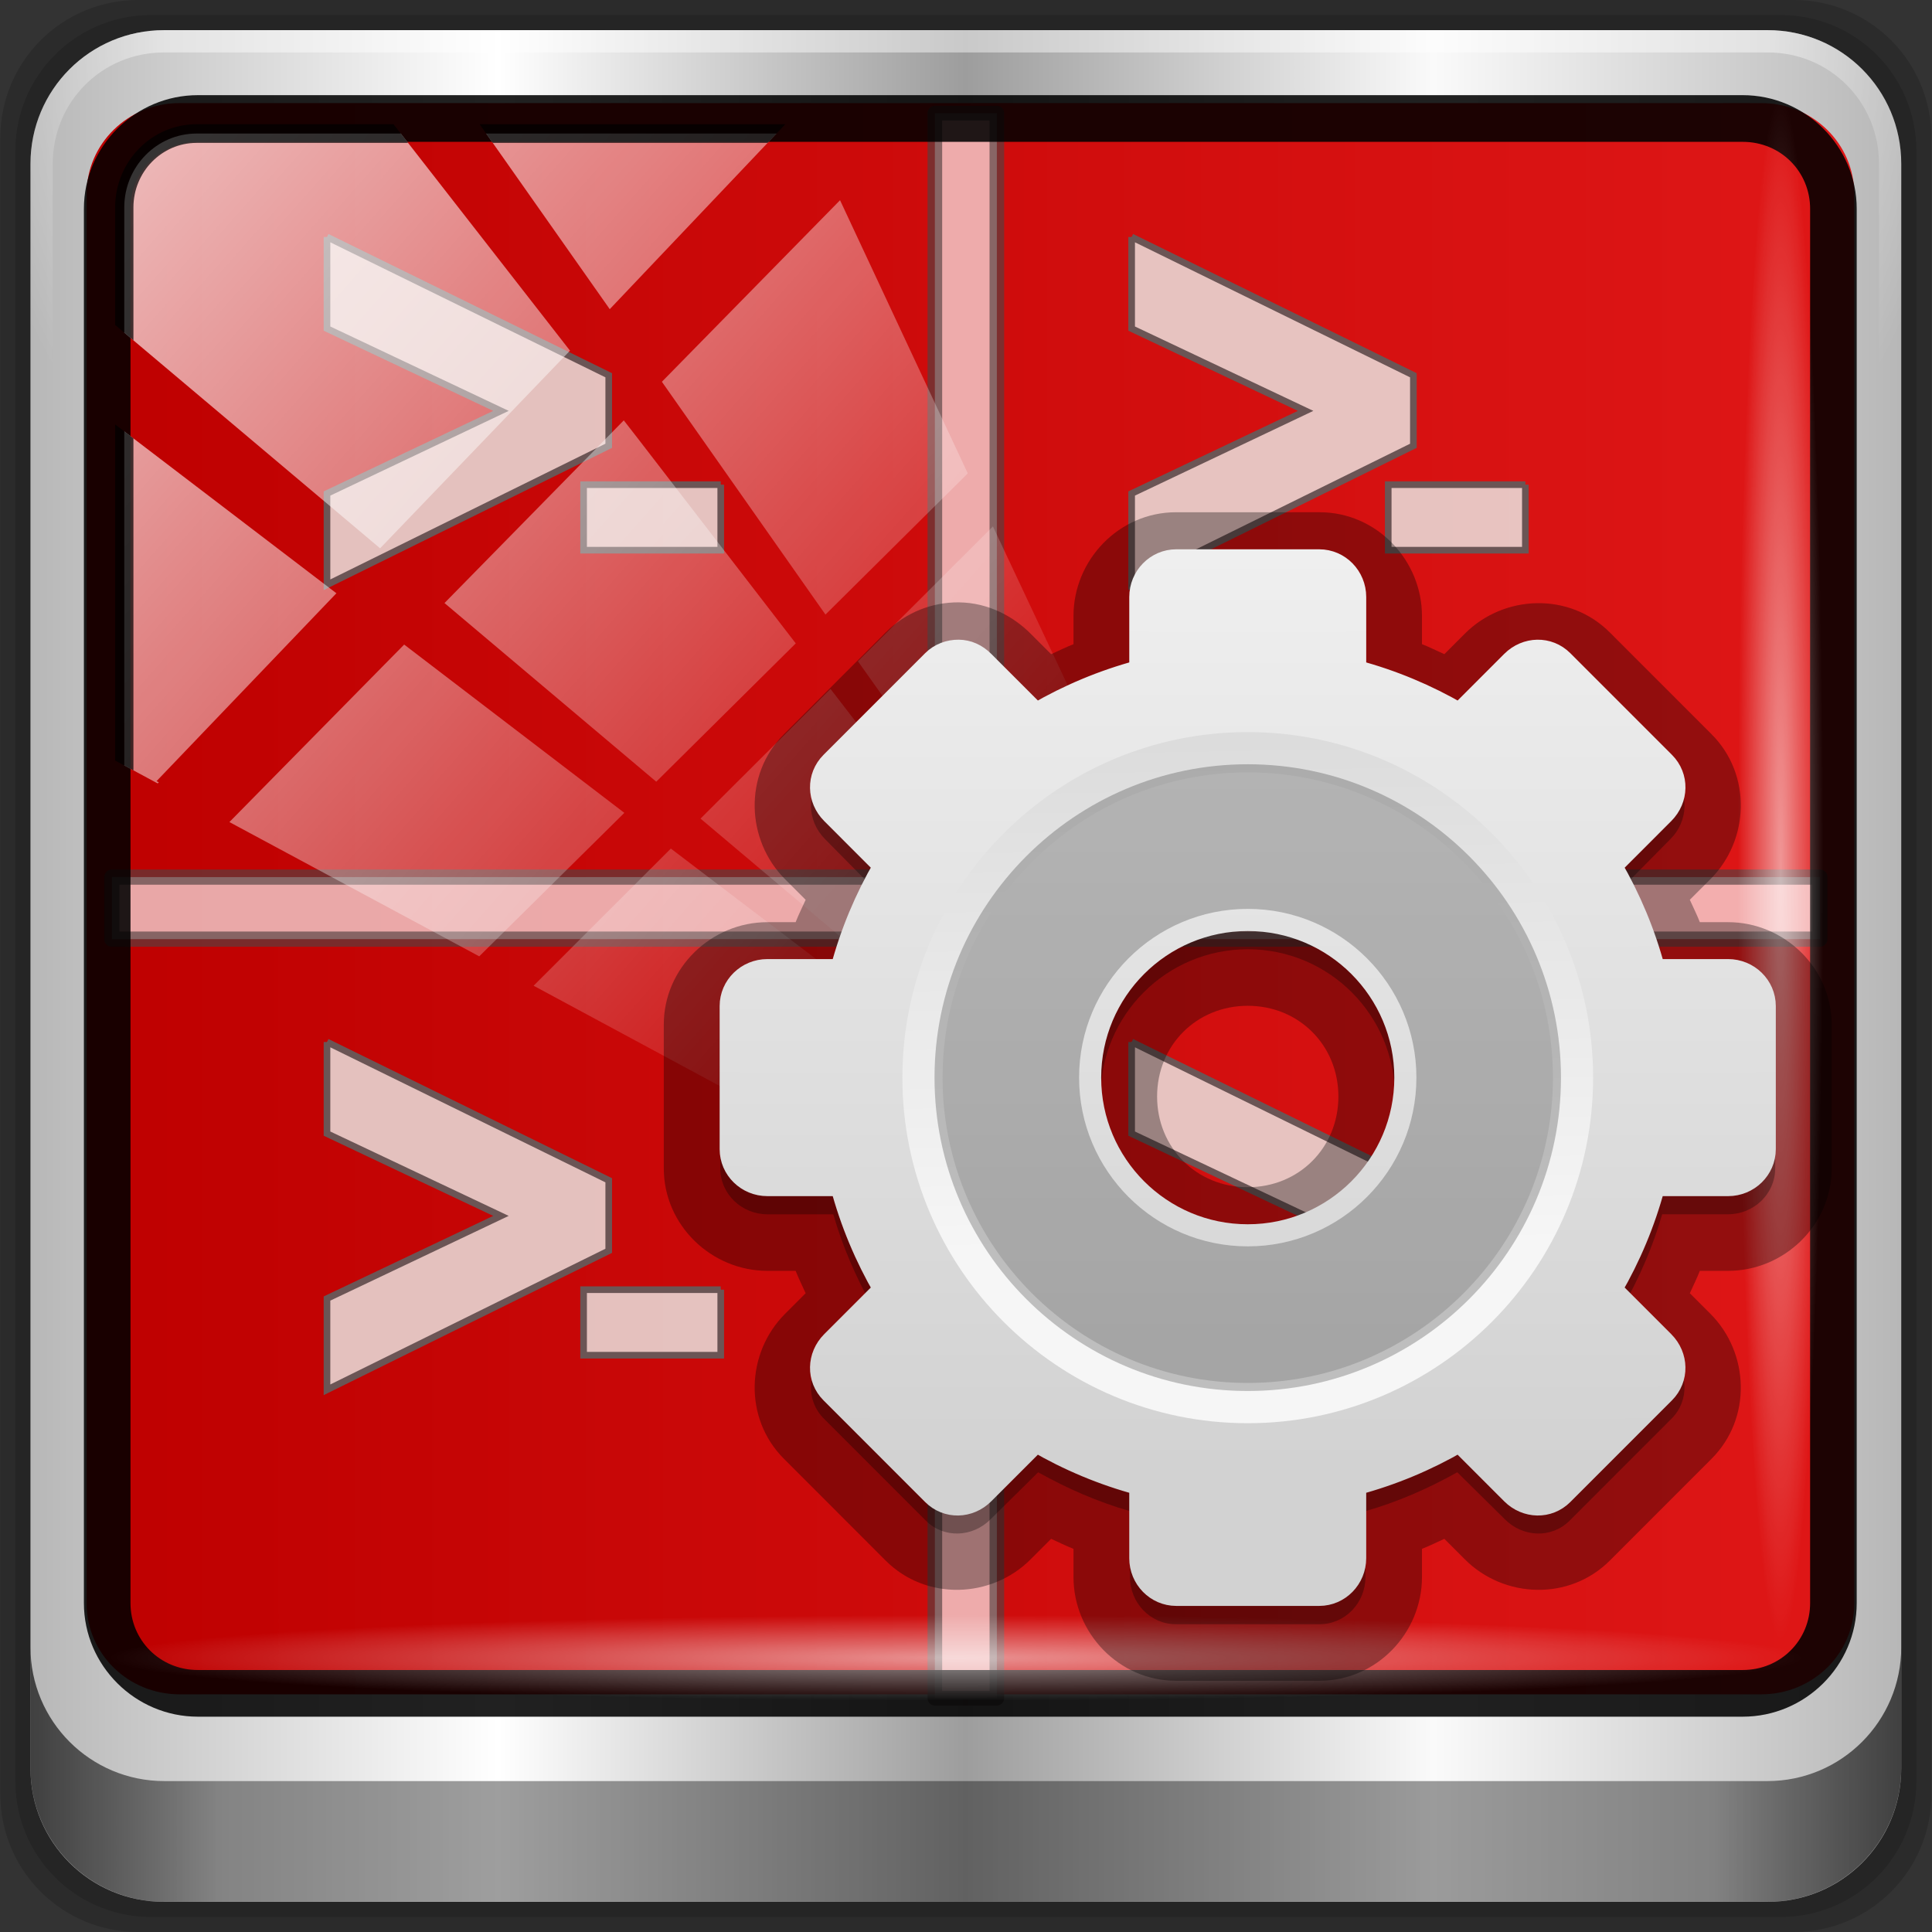 <?xml version="1.0" encoding="UTF-8" standalone="no"?>
<!-- Created with Inkscape (http://www.inkscape.org/) -->

<svg
   xmlns:dc="http://purl.org/dc/elements/1.1/"
   xmlns:cc="http://creativecommons.org/ns#"
   xmlns:rdf="http://www.w3.org/1999/02/22-rdf-syntax-ns#"
   xmlns:svg="http://www.w3.org/2000/svg"
   xmlns="http://www.w3.org/2000/svg"
   xmlns:xlink="http://www.w3.org/1999/xlink"
   xmlns:sodipodi="http://sodipodi.sourceforge.net/DTD/sodipodi-0.dtd"
   xmlns:inkscape="http://www.inkscape.org/namespaces/inkscape"
   width="96"
   height="96"
   id="svg2"
   version="1.1"
   inkscape:version="0.92.2 2405546, 2018-03-11"
   sodipodi:docname="terminator-custom-commands.svg">
  <rect width="100%" height="100%" fill="#333333" stroke="none"/>
  <script
     xlink:href=""
     id="script2985" />
  <defs
     id="defs4">
    <linearGradient
       id="linearGradient1022">
      <stop
         id="stop1018"
         style="stop-color:#be0000;stop-opacity:1"
         offset="0" />
      <stop
         id="stop1020"
         style="stop-color:#df1717;stop-opacity:1;"
         offset="1" />
    </linearGradient>
    <inkscape:perspective
       sodipodi:type="inkscape:persp3d"
       inkscape:vp_x="0 : 48 : 1"
       inkscape:vp_y="0 : 1000 : 0"
       inkscape:vp_z="96 : 48 : 1"
       inkscape:persp3d-origin="48 : 32 : 1"
       id="perspective4340" />
    <linearGradient
       inkscape:collect="always"
       id="linearGradient5747">
      <stop
         style="stop-color:#ffffff;stop-opacity:1;"
         offset="0"
         id="stop5749" />
      <stop
         style="stop-color:#ffffff;stop-opacity:0;"
         offset="1"
         id="stop5751" />
    </linearGradient>
    <linearGradient
       inkscape:collect="always"
       id="linearGradient5739">
      <stop
         style="stop-color:#000000;stop-opacity:1;"
         offset="0"
         id="stop5741" />
      <stop
         style="stop-color:#000000;stop-opacity:0;"
         offset="1"
         id="stop5743" />
    </linearGradient>
    <linearGradient
       inkscape:collect="always"
       xlink:href="#linearGradient6139-0"
       id="linearGradient4408"
       gradientUnits="userSpaceOnUse"
       gradientTransform="matrix(1.103,0,0,1.102,-38.5,-45.284)"
       x1="6"
       y1="47"
       x2="90"
       y2="47" />
    <linearGradient
       id="linearGradient6139-0">
      <stop
         id="stop6141-2"
         offset="0"
         style="stop-color:#b7b7b7;stop-opacity:1;" />
      <stop
         style="stop-color:#ffffff;stop-opacity:1;"
         offset="0.25"
         id="stop6151-0" />
      <stop
         style="stop-color:#9d9d9d;stop-opacity:1;"
         offset="0.5"
         id="stop6147-1" />
      <stop
         id="stop6149-4"
         offset="0.75"
         style="stop-color:#fafafa;stop-opacity:1;" />
      <stop
         id="stop6143-4"
         offset="1"
         style="stop-color:#b7b7b7;stop-opacity:1;" />
    </linearGradient>
    <linearGradient
       id="linearGradient4156">
      <stop
         offset="0"
         style="stop-color:#c6c6c6;stop-opacity:1"
         id="stop4158" />
      <stop
         offset="1"
         style="stop-color:#e7e7e7;stop-opacity:1"
         id="stop4160" />
    </linearGradient>
    <radialGradient
       inkscape:collect="always"
       xlink:href="#linearGradient3888-8-4-8-6"
       id="radialGradient4412"
       gradientUnits="userSpaceOnUse"
       gradientTransform="matrix(0,1.621,-2.038,0,132.972,-208.868)"
       cx="158"
       cy="6.213"
       fx="158"
       fy="6.213"
       r="41" />
    <linearGradient
       inkscape:collect="always"
       id="linearGradient3888-8-4-8-6">
      <stop
         style="stop-color:#ffffff;stop-opacity:1;"
         offset="0"
         id="stop3890-4-7-9-7" />
      <stop
         style="stop-color:#ffffff;stop-opacity:0;"
         offset="1"
         id="stop3892-5-8-2-7" />
    </linearGradient>
    <radialGradient
       inkscape:collect="always"
       xlink:href="#linearGradient4091-0-3-0-7"
       id="radialGradient4414"
       gradientUnits="userSpaceOnUse"
       gradientTransform="matrix(-1.183,0,0,-0.964,71.244,-65.804)"
       cx="48"
       cy="-27"
       fx="48"
       fy="-27"
       r="42" />
    <linearGradient
       id="linearGradient4091-0-3-0-7">
      <stop
         style="stop-color:#ffffff;stop-opacity:1;"
         offset="0"
         id="stop4093-3-6-4-2" />
      <stop
         id="stop4099-6-1-8-3"
         offset="0.8"
         style="stop-color:#ffffff;stop-opacity:1;" />
      <stop
         style="stop-color:#ffffff;stop-opacity:0;"
         offset="1"
         id="stop4095-1-0-7-9" />
    </linearGradient>
    <linearGradient
       inkscape:collect="always"
       xlink:href="#linearGradient3832-0-6-1-1"
       id="linearGradient4416"
       gradientUnits="userSpaceOnUse"
       x1="1.5"
       y1="88.172"
       x2="94.5"
       y2="88.172"
       gradientTransform="matrix(0.997,0,0,0.995,-33.374,-41.269)" />
    <linearGradient
       id="linearGradient3832-0-6-1-1">
      <stop
         style="stop-color:#000000;stop-opacity:1;"
         offset="0"
         id="stop3834-6-3-7-1" />
      <stop
         id="stop3872-2-4"
         offset="0.1"
         style="stop-color:#000000;stop-opacity:0.588;" />
      <stop
         style="stop-color:#000000;stop-opacity:0.588;"
         offset="0.9"
         id="stop3844-6-2-7-6" />
      <stop
         style="stop-color:#000000;stop-opacity:1;"
         offset="1"
         id="stop3836-5-0-2-9" />
    </linearGradient>
    <radialGradient
       inkscape:collect="always"
       xlink:href="#linearGradient4133"
       id="radialGradient4418"
       gradientUnits="userSpaceOnUse"
       gradientTransform="matrix(0.972,0,0,0.049,0.408,38.503)"
       cx="13.948"
       cy="44.893"
       fx="13.948"
       fy="44.893"
       r="43.199" />
    <linearGradient
       inkscape:collect="always"
       id="linearGradient4133">
      <stop
         style="stop-color:#ffffff;stop-opacity:1;"
         offset="0"
         id="stop4135" />
      <stop
         style="stop-color:#ffffff;stop-opacity:0;"
         offset="1"
         id="stop4137" />
    </linearGradient>
    <radialGradient
       inkscape:collect="always"
       xlink:href="#linearGradient4133"
       id="radialGradient4420"
       gradientUnits="userSpaceOnUse"
       gradientTransform="matrix(0.884,0,0,0.049,-10.686,-57.023)"
       cx="13.948"
       cy="44.893"
       fx="13.948"
       fy="44.893"
       r="43.199" />
    <linearGradient
       inkscape:collect="always"
       xlink:href="#linearGradient4192"
       id="linearGradient4422"
       gradientUnits="userSpaceOnUse"
       x1="53"
       y1="74"
       x2="53"
       y2="32.988" />
    <linearGradient
       id="linearGradient4192">
      <stop
         offset="0"
         style="stop-color:#ffffff;stop-opacity:1"
         id="stop4194" />
      <stop
         offset="1"
         style="stop-color:#ffffff;stop-opacity:0"
         id="stop4196" />
    </linearGradient>
    <linearGradient
       inkscape:collect="always"
       xlink:href="#linearGradient4176"
       id="linearGradient4424"
       gradientUnits="userSpaceOnUse"
       x1="48"
       y1="24"
       x2="48"
       y2="72" />
    <linearGradient
       id="linearGradient4176">
      <stop
         offset="0"
         style="stop-color:#561111;stop-opacity:1;"
         id="stop4178" />
      <stop
         offset="1"
         style="stop-color:#df1717;stop-opacity:1;"
         id="stop4180" />
    </linearGradient>
    <linearGradient
       inkscape:collect="always"
       xlink:href="#linearGradient4192"
       id="linearGradient4426"
       gradientUnits="userSpaceOnUse"
       x1="48"
       y1="72"
       x2="48"
       y2="24" />
    <linearGradient
       id="linearGradient4504">
      <stop
         offset="0"
         style="stop-color:#ffffff;stop-opacity:1"
         id="stop4506" />
      <stop
         offset="1"
         style="stop-color:#ffffff;stop-opacity:0"
         id="stop4508" />
    </linearGradient>
    <radialGradient
       inkscape:collect="always"
       xlink:href="#linearGradient4192"
       id="radialGradient4428"
       gradientUnits="userSpaceOnUse"
       gradientTransform="matrix(1.188,0,0,0.562,-9,27)"
       cx="48"
       cy="70"
       fx="48"
       fy="70"
       r="16" />
    <linearGradient
       id="linearGradient4511">
      <stop
         offset="0"
         style="stop-color:#ffffff;stop-opacity:1"
         id="stop4513" />
      <stop
         offset="1"
         style="stop-color:#ffffff;stop-opacity:0"
         id="stop4515" />
    </linearGradient>
    <linearGradient
       inkscape:collect="always"
       xlink:href="#linearGradient4236"
       id="linearGradient4430"
       gradientUnits="userSpaceOnUse"
       gradientTransform="matrix(0.5,0,0,1,18,0)"
       x1="33"
       y1="68"
       x2="33"
       y2="61" />
    <linearGradient
       id="linearGradient4236">
      <stop
         offset="0"
         style="stop-color:#ffdf39;stop-opacity:1"
         id="stop4238" />
      <stop
         offset="1"
         style="stop-color:#eb9c00;stop-opacity:0"
         id="stop4240" />
    </linearGradient>
    <linearGradient
       inkscape:collect="always"
       xlink:href="#linearGradient4236"
       id="linearGradient4432"
       gradientUnits="userSpaceOnUse"
       gradientTransform="matrix(0.5,0,0,1,22,0)"
       x1="33"
       y1="68"
       x2="33"
       y2="61" />
    <linearGradient
       id="linearGradient4522">
      <stop
         offset="0"
         style="stop-color:#ffdf39;stop-opacity:1"
         id="stop4524" />
      <stop
         offset="1"
         style="stop-color:#eb9c00;stop-opacity:0"
         id="stop4526" />
    </linearGradient>
    <linearGradient
       inkscape:collect="always"
       xlink:href="#linearGradient4236"
       id="linearGradient4434"
       gradientUnits="userSpaceOnUse"
       gradientTransform="matrix(0.5,0,0,1,26,0)"
       x1="33"
       y1="68"
       x2="33"
       y2="61" />
    <linearGradient
       id="linearGradient4529">
      <stop
         offset="0"
         style="stop-color:#ffdf39;stop-opacity:1"
         id="stop4531" />
      <stop
         offset="1"
         style="stop-color:#eb9c00;stop-opacity:0"
         id="stop4533" />
    </linearGradient>
    <linearGradient
       inkscape:collect="always"
       xlink:href="#linearGradient4236"
       id="linearGradient4436"
       gradientUnits="userSpaceOnUse"
       gradientTransform="matrix(0.5,0,0,1,30,0)"
       x1="33"
       y1="68"
       x2="33"
       y2="61" />
    <linearGradient
       id="linearGradient4536">
      <stop
         offset="0"
         style="stop-color:#ffdf39;stop-opacity:1"
         id="stop4538" />
      <stop
         offset="1"
         style="stop-color:#eb9c00;stop-opacity:0"
         id="stop4540" />
    </linearGradient>
    <linearGradient
       inkscape:collect="always"
       xlink:href="#linearGradient4236"
       id="linearGradient4438"
       gradientUnits="userSpaceOnUse"
       gradientTransform="matrix(0.5,0,0,1,34,0)"
       x1="33"
       y1="68"
       x2="33"
       y2="61" />
    <linearGradient
       id="linearGradient4543">
      <stop
         offset="0"
         style="stop-color:#ffdf39;stop-opacity:1"
         id="stop4545" />
      <stop
         offset="1"
         style="stop-color:#eb9c00;stop-opacity:0"
         id="stop4547" />
    </linearGradient>
    <linearGradient
       inkscape:collect="always"
       xlink:href="#linearGradient4236"
       id="linearGradient4440"
       gradientUnits="userSpaceOnUse"
       gradientTransform="matrix(0.5,0,0,1,38,0)"
       x1="33"
       y1="68"
       x2="33"
       y2="61" />
    <linearGradient
       id="linearGradient4550">
      <stop
         offset="0"
         style="stop-color:#ffdf39;stop-opacity:1"
         id="stop4552" />
      <stop
         offset="1"
         style="stop-color:#eb9c00;stop-opacity:0"
         id="stop4554" />
    </linearGradient>
    <linearGradient
       inkscape:collect="always"
       xlink:href="#linearGradient4236"
       id="linearGradient4442"
       gradientUnits="userSpaceOnUse"
       gradientTransform="matrix(0.5,0,0,1,42,0)"
       x1="33"
       y1="68"
       x2="33"
       y2="61" />
    <linearGradient
       id="linearGradient4557">
      <stop
         offset="0"
         style="stop-color:#ffdf39;stop-opacity:1"
         id="stop4559" />
      <stop
         offset="1"
         style="stop-color:#eb9c00;stop-opacity:0"
         id="stop4561" />
    </linearGradient>
    <linearGradient
       inkscape:collect="always"
       xlink:href="#linearGradient4236"
       id="linearGradient4444"
       gradientUnits="userSpaceOnUse"
       gradientTransform="matrix(0.5,0,0,1,46,0)"
       x1="33"
       y1="68"
       x2="33"
       y2="61" />
    <linearGradient
       id="linearGradient4564">
      <stop
         offset="0"
         style="stop-color:#ffdf39;stop-opacity:1"
         id="stop4566" />
      <stop
         offset="1"
         style="stop-color:#eb9c00;stop-opacity:0"
         id="stop4568" />
    </linearGradient>
    <linearGradient
       inkscape:collect="always"
       xlink:href="#linearGradient4213-7"
       id="linearGradient4446"
       gradientUnits="userSpaceOnUse"
       x1="2.771"
       y1="-28.642"
       x2="50.528"
       y2="14.514" />
    <linearGradient
       inkscape:collect="always"
       id="linearGradient4213-7">
      <stop
         style="stop-color:#ffffff;stop-opacity:1;"
         offset="0"
         id="stop4215-6" />
      <stop
         style="stop-color:#ffffff;stop-opacity:0;"
         offset="1"
         id="stop4217-5" />
    </linearGradient>
    <clipPath
       clipPathUnits="userSpaceOnUse"
       id="clipPath4156-4">
      <path
         style="opacity:0.6;fill:#ffffff;fill-opacity:1;stroke:none"
         d="m 27.046,-55.695 -14.214,13.321 0.061,0 15.653,21.771 10.231,-10.546 C 38.562,-32.302 27.468,-54.819 27.046,-55.695 z M 9.647,-39.383 -5.241,-25.321 15.988,-7.806 26.372,-18.383 9.647,-39.383 z m 31.491,12.951 -9.741,9.714 8.945,12.458 7.781,-7.555 -6.984,-14.617 z m -49.84,4.379 -13.754,12.982 26.283,13.846 0.061,-0.062 -0.123,-0.062 L 13.599,-5.401 -8.702,-22.053 z m 38.015,7.401 -9.803,9.775 11.579,9.559 7.628,-7.401 -8.669,-11.009 -0.735,-0.925 z m 20.187,5.674 -7.383,7.216 6.188,8.542 5.82,-6.137 -4.626,-9.621 z m -32.195,6.322 -9.557,9.498 13.662,7.185 7.934,-7.678 -12.039,-9.004 z m 23.312,2.374 -7.107,6.938 8.363,6.907 5.361,-5.674 -0.061,-0.092 -0.092,0.123 -6.464,-8.203 z m -8.73,8.542 -7.505,7.339 10.354,5.458 c 1.397,-1.321 5.675,-6.123 5.851,-6.322 L 31.886,8.26 z"
         id="path4158-0"
         inkscape:connector-curvature="0" />
    </clipPath>
    <radialGradient
       inkscape:collect="always"
       xlink:href="#linearGradient5739"
       id="radialGradient5745"
       cx="71.727"
       cy="68.182"
       fx="71.727"
       fy="68.182"
       r="2.273"
       gradientTransform="matrix(1,0,0,0.72,0,19.091)"
       gradientUnits="userSpaceOnUse" />
    <radialGradient
       inkscape:collect="always"
       xlink:href="#linearGradient5747"
       id="radialGradient5753"
       cx="71.727"
       cy="68.182"
       fx="71.727"
       fy="68.182"
       r="2.717"
       gradientTransform="matrix(1,0,0,0.766,0,15.971)"
       gradientUnits="userSpaceOnUse" />
    <linearGradient
       id="linearGradient3700-5-1-1">
      <stop
         offset="0"
         style="stop-color:#285178;stop-opacity:1"
         id="stop3702-0-2-7" />
      <stop
         offset="1"
         style="stop-color:#4f759a;stop-opacity:1"
         id="stop3704-4-9-2" />
    </linearGradient>
    <linearGradient
       id="linearGradient3977">
      <stop
         offset="0"
         style="stop-color:#cbcbcb;stop-opacity:1"
         id="stop3979" />
      <stop
         offset="1"
         style="stop-color:#efefef;stop-opacity:1"
         id="stop3981" />
    </linearGradient>
    <linearGradient
       spreadMethod="reflect"
       gradientTransform="matrix(1.5,0,0,1.5,-24,-14)"
       gradientUnits="userSpaceOnUse"
       xlink:href="#linearGradient3977"
       id="linearGradient3983"
       y2="36"
       x2="56.969"
       y1="36"
       x1="48" />
    <linearGradient
       id="linearGradient4005">
      <stop
         offset="0"
         style="stop-color:#000000;stop-opacity:1"
         id="stop4007" />
      <stop
         offset="1"
         style="stop-color:#000000;stop-opacity:0"
         id="stop4009" />
    </linearGradient>
    <linearGradient
       gradientTransform="matrix(1.5,0,0,1.5,-24,-14)"
       gradientUnits="userSpaceOnUse"
       xlink:href="#linearGradient4005"
       id="linearGradient4011"
       y2="24.975"
       x2="47.23"
       y1="35.984"
       x1="39.031" />
    <linearGradient
       id="linearGradient4033">
      <stop
         offset="0"
         style="stop-color:#000000;stop-opacity:1"
         id="stop4035" />
      <stop
         offset="1"
         style="stop-color:#000000;stop-opacity:0"
         id="stop4037" />
    </linearGradient>
    <linearGradient
       gradientTransform="matrix(1.5,0,0,1.5,-24,-14)"
       gradientUnits="userSpaceOnUse"
       xlink:href="#linearGradient4033"
       id="linearGradient4039"
       y2="23.479"
       x2="48.758"
       y1="37.282"
       x1="56.728" />
    <linearGradient
       spreadMethod="reflect"
       gradientTransform="matrix(1.5,0,0,1.5,-24,-14)"
       gradientUnits="userSpaceOnUse"
       xlink:href="#linearGradient3956"
       id="linearGradient3933"
       y2="41"
       x2="60"
       y1="41"
       x1="48" />
    <linearGradient
       spreadMethod="reflect"
       gradientTransform="matrix(1.5,0,0,1.5,-24,-5)"
       gradientUnits="userSpaceOnUse"
       xlink:href="#linearGradient3956"
       id="linearGradient3945"
       y2="41"
       x2="60"
       y1="41"
       x1="48" />
    <linearGradient
       id="linearGradient3956">
      <stop
         offset="0"
         style="stop-color:#e6c94c;stop-opacity:1"
         id="stop3958" />
      <stop
         offset="0.578"
         style="stop-color:#e7ce5f;stop-opacity:1"
         id="stop3966" />
      <stop
         offset="0.833"
         style="stop-color:#f0de93;stop-opacity:1"
         id="stop3960" />
      <stop
         offset="0.917"
         style="stop-color:#d0b64c;stop-opacity:1"
         id="stop3962" />
      <stop
         offset="1"
         style="stop-color:#907d2e;stop-opacity:1"
         id="stop3964" />
    </linearGradient>
    <linearGradient
       spreadMethod="reflect"
       gradientTransform="matrix(1.5,0,0,1.5,-24,4)"
       gradientUnits="userSpaceOnUse"
       xlink:href="#linearGradient3956"
       id="linearGradient3954"
       y2="41"
       x2="60"
       y1="41"
       x1="48" />
    <radialGradient
       gradientUnits="userSpaceOnUse"
       xlink:href="#linearGradient3543"
       id="radialGradient3354"
       fy="67.125"
       fx="74.375"
       r="3.125"
       cy="67.125"
       cx="74.375" />
    <radialGradient
       gradientTransform="matrix(1.454,0,0,0.926,-45.08,-12.601)"
       gradientUnits="userSpaceOnUse"
       xlink:href="#linearGradient5226-0"
       id="radialGradient4252"
       fy="68.449"
       fx="64.23"
       r="43.77"
       cy="68.449"
       cx="64.23" />
    <radialGradient
       gradientTransform="matrix(2.259,-0.068,0.008,0.264,-105.957,38.862)"
       gradientUnits="userSpaceOnUse"
       xlink:href="#linearGradient5226-0"
       id="radialGradient4250"
       fy="75.974"
       fx="69.75"
       r="58.5"
       cy="75.974"
       cx="69.75" />
    <radialGradient
       gradientTransform="matrix(1.095,0,0,0.331,-21.845,32.793)"
       gradientUnits="userSpaceOnUse"
       xlink:href="#linearGradient5226-0"
       id="radialGradient4248"
       fy="2.217"
       fx="63.875"
       r="58.375"
       cy="2.217"
       cx="63.875" />
    <radialGradient
       gradientTransform="matrix(0.468,-0.529,1.795,1.582,-112.038,-37.345)"
       gradientUnits="userSpaceOnUse"
       xlink:href="#linearGradient5226-0"
       id="radialGradient4246"
       fy="70.608"
       fx="49.234"
       r="25.484"
       cy="70.608"
       cx="49.234" />
    <radialGradient
       gradientUnits="userSpaceOnUse"
       xlink:href="#linearGradient3543"
       id="radialGradient3216"
       fy="67.125"
       fx="74.375"
       r="3.125"
       cy="67.125"
       cx="74.375" />
    <linearGradient
       id="linearGradient5226-0">
      <stop
         offset="0"
         style="stop-color:#ffffff;stop-opacity:1"
         id="stop5228-7" />
      <stop
         offset="1"
         style="stop-color:#ffffff;stop-opacity:0"
         id="stop5230-6" />
    </linearGradient>
    <radialGradient
       gradientUnits="userSpaceOnUse"
       xlink:href="#linearGradient3543"
       id="radialGradient3451"
       fy="67.125"
       fx="74.375"
       r="3.125"
       cy="67.125"
       cx="74.375" />
    <radialGradient
       gradientUnits="userSpaceOnUse"
       xlink:href="#linearGradient3543"
       id="radialGradient3449"
       fy="67.125"
       fx="74.375"
       r="3.125"
       cy="67.125"
       cx="74.375" />
    <radialGradient
       gradientUnits="userSpaceOnUse"
       xlink:href="#linearGradient3543"
       id="radialGradient3447"
       fy="67.125"
       fx="74.375"
       r="3.125"
       cy="67.125"
       cx="74.375" />
    <radialGradient
       gradientUnits="userSpaceOnUse"
       xlink:href="#linearGradient3543"
       id="radialGradient3445"
       fy="67.125"
       fx="74.375"
       r="3.125"
       cy="67.125"
       cx="74.375" />
    <radialGradient
       gradientUnits="userSpaceOnUse"
       xlink:href="#linearGradient3543"
       id="radialGradient3443"
       fy="67.125"
       fx="74.375"
       r="3.125"
       cy="67.125"
       cx="74.375" />
    <linearGradient
       id="linearGradient3543">
      <stop
         offset="0"
         style="stop-color:#ffffff;stop-opacity:1"
         id="stop3545" />
      <stop
         offset="0.306"
         style="stop-color:#ffffff;stop-opacity:1"
         id="stop3555" />
      <stop
         offset="0.519"
         style="stop-color:#ffffff;stop-opacity:0.641"
         id="stop3551" />
      <stop
         offset="1"
         style="stop-color:#ffffff;stop-opacity:0"
         id="stop3547" />
    </linearGradient>
    <linearGradient
       gradientUnits="userSpaceOnUse"
       xlink:href="#linearGradient3700-5-1-1"
       id="linearGradient3345"
       y2="5.988"
       x2="48"
       y1="90"
       x1="48" />
    <radialGradient
       gradientTransform="matrix(1.09,0,0,0.84,-21.739,-5.488)"
       gradientUnits="userSpaceOnUse"
       xlink:href="#linearGradient3875"
       id="radialGradient5232-9"
       fy="61.949"
       fx="63.98"
       r="58.02"
       cy="61.949"
       cx="63.98" />
    <linearGradient
       gradientTransform="matrix(1.024,0,0,1.012,-1.143,-98.071)"
       gradientUnits="userSpaceOnUse"
       xlink:href="#ButtonShadow-0"
       id="linearGradient3071"
       y2="90.239"
       x2="32.251"
       y1="6.132"
       x1="32.251" />
    <linearGradient
       gradientTransform="translate(0,-97)"
       gradientUnits="userSpaceOnUse"
       xlink:href="#ButtonShadow-0"
       id="linearGradient3721"
       y2="90.239"
       x2="32.251"
       y1="6.132"
       x1="32.251" />
    <linearGradient
       gradientTransform="matrix(1.024,0,0,1.012,-1.143,-98.071)"
       gradientUnits="userSpaceOnUse"
       xlink:href="#ButtonShadow-0"
       id="linearGradient3725"
       y2="90.239"
       x2="32.251"
       y1="6.132"
       x1="32.251" />
    <linearGradient
       gradientTransform="matrix(1.024,0,0,1.012,-1.143,-98.071)"
       gradientUnits="userSpaceOnUse"
       xlink:href="#ButtonShadow-0"
       id="linearGradient3772"
       y2="90.239"
       x2="32.251"
       y1="6.132"
       x1="32.251" />
    <linearGradient
       gradientTransform="matrix(1.024,0,0,1.012,-1.143,-98.071)"
       gradientUnits="userSpaceOnUse"
       xlink:href="#ButtonShadow-0"
       id="linearGradient3780"
       y2="90.239"
       x2="32.251"
       y1="6.132"
       x1="32.251" />
    <linearGradient
       gradientTransform="matrix(1.006,0,0,0.994,100,0)"
       gradientUnits="userSpaceOnUse"
       id="ButtonShadow-0"
       y2="7.017"
       x2="45.448"
       y1="92.54"
       x1="45.448">
      <stop
         offset="0"
         style="stop-color:#000000;stop-opacity:1"
         id="stop3750-8" />
      <stop
         offset="1"
         style="stop-color:#000000;stop-opacity:0.588"
         id="stop3752-5" />
    </linearGradient>
    <filter
       id="filter4123"
       color-interpolation-filters="sRGB"
       height="1.288"
       width="1.288"
       y="-0.144"
       x="-0.144">
      <feGaussianBlur
         stdDeviation="3.96"
         id="feGaussianBlur4125" />
    </filter>
    <linearGradient
       id="linearGradient3737-5">
      <stop
         offset="0"
         style="stop-color:#ffffff;stop-opacity:1"
         id="stop3739-6" />
      <stop
         offset="1"
         style="stop-color:#ffffff;stop-opacity:0"
         id="stop3741-7" />
    </linearGradient>
    <linearGradient
       gradientUnits="userSpaceOnUse"
       xlink:href="#linearGradient3737-5"
       id="linearGradient3188-9"
       y2="63.893"
       x2="36.357"
       y1="6"
       x1="36.357" />
    <linearGradient
       id="linearGradient3737-1-4">
      <stop
         offset="0"
         style="stop-color:#ffffff;stop-opacity:1"
         id="stop3739-7-1" />
      <stop
         offset="1"
         style="stop-color:#ffffff;stop-opacity:0"
         id="stop3741-2-0" />
    </linearGradient>
    <radialGradient
       gradientTransform="matrix(1.157,0,0,0.996,-7.551,0.197)"
       gradientUnits="userSpaceOnUse"
       xlink:href="#linearGradient3737-1-4"
       id="radialGradient2855-1"
       fy="90.172"
       fx="48"
       r="42"
       cy="90.172"
       cx="48" />
    <radialGradient
       gradientTransform="matrix(1.715,6.6254866e-8,-4.2857144e-8,1.109,-134.302,-5.082)"
       gradientUnits="userSpaceOnUse"
       xlink:href="#linearGradient3737-5"
       id="radialGradient2977"
       fy="41.752"
       fx="48"
       r="42"
       cy="41.752"
       cx="48" />
    <linearGradient
       gradientUnits="userSpaceOnUse"
       xlink:href="#linearGradient3737-6"
       id="linearGradient2885"
       y2="138.661"
       x2="48"
       y1="20.221"
       x1="48" />
    <clipPath
       id="clipPath3613">
      <rect
         style="fill:#ffffff;fill-opacity:1;fill-rule:nonzero;stroke:none"
         id="rect3615"
         y="6"
         x="6"
         ry="6"
         rx="6"
         height="84"
         width="84" />
    </clipPath>
    <linearGradient
       id="linearGradient3737-6">
      <stop
         offset="0"
         style="stop-color:#ffffff;stop-opacity:1"
         id="stop3739-73" />
      <stop
         offset="1"
         style="stop-color:#ffffff;stop-opacity:0"
         id="stop3741-6" />
    </linearGradient>
    <filter
       id="filter3174"
       color-interpolation-filters="sRGB">
      <feGaussianBlur
         stdDeviation="1.71"
         id="feGaussianBlur3176" />
    </filter>
    <linearGradient
       gradientTransform="scale(1.006,0.994)"
       gradientUnits="userSpaceOnUse"
       id="ButtonShadow"
       y2="7.017"
       x2="45.448"
       y1="92.54"
       x1="45.448">
      <stop
         offset="0"
         style="stop-color:#000000;stop-opacity:1"
         id="stop3750" />
      <stop
         offset="1"
         style="stop-color:#000000;stop-opacity:0.588"
         id="stop3752" />
    </linearGradient>
    <linearGradient
       id="linearGradient3875">
      <stop
         offset="0"
         style="stop-color:#ffffff;stop-opacity:1"
         id="stop3877" />
      <stop
         offset="1"
         style="stop-color:#ffffff;stop-opacity:0.426"
         id="stop3879" />
    </linearGradient>
    <linearGradient
       inkscape:collect="always"
       xlink:href="#linearGradient1022"
       id="linearGradient4319"
       x1="-30.363"
       y1="3.07"
       x2="59.75"
       y2="3.07"
       gradientUnits="userSpaceOnUse"
       gradientTransform="matrix(0.972,0,0,0.972,0.408,0.183)" />
    <linearGradient
       gradientTransform="matrix(1.4,0,0,1.398,-35.072,-36.384)"
       gradientUnits="userSpaceOnUse"
       xlink:href="#linearGradient3309"
       id="linearGradient3804-6-1"
       y2="45.017"
       x2="20.759"
       y1="1"
       x1="20.759" />
    <linearGradient
       gradientUnits="userSpaceOnUse"
       id="linearGradient3309"
       y2="122.899"
       x2="63.999"
       y1="3.1"
       x1="63.999">
      <stop
         offset="0"
         style="stop-color:#f6f6f6;stop-opacity:1"
         id="stop3311" />
      <stop
         offset="1"
         style="stop-color:#d2d2d2;stop-opacity:1"
         id="stop3313" />
    </linearGradient>
    <linearGradient
       gradientTransform="matrix(1.4,0,0,1.398,-35.072,-36.384)"
       gradientUnits="userSpaceOnUse"
       xlink:href="#linearGradient3309"
       id="linearGradient3806-9-9"
       y2="45"
       x2="37.201"
       y1="1"
       x1="37.201" />
    <linearGradient
       gradientTransform="matrix(0.454,0,0,0.454,-30.544,-32.808)"
       gradientUnits="userSpaceOnUse"
       xlink:href="#linearGradient3309"
       id="linearGradient3801-4-2"
       y2="20.895"
       x2="84.639"
       y1="105.105"
       x1="86.133" />
  </defs>
  <sodipodi:namedview
     id="base"
     pagecolor="#ffffff"
     bordercolor="#666666"
     borderopacity="1.0"
     inkscape:pageopacity="0.0"
     inkscape:pageshadow="2"
     inkscape:zoom="1.5285115"
     inkscape:cx="-139.73934"
     inkscape:cy="39.121894"
     inkscape:current-layer="g4377"
     showgrid="true"
     inkscape:document-units="px"
     inkscape:grid-bbox="true"
     inkscape:showpageshadow="false"
     gridtolerance="1"
     guidetolerance="1"
     objecttolerance="1"
     inkscape:window-width="1280"
     inkscape:window-height="974"
     inkscape:window-x="0"
     inkscape:window-y="21"
     inkscape:window-maximized="1" />
  <g
     id="layer1"
     inkscape:label="Layer 1"
     inkscape:groupmode="layer"
     transform="translate(0,32)">
    <g
       transform="matrix(1.003,0,0,1.005,33.489,9.473)"
       id="g4377">
      <path
         inkscape:connector-curvature="0"
         id="path3288"
         d="m 55.463,-41.269 h -82.003 c -3.786,0 -6.834,3.043 -6.834,6.823 v 81.88 c 0,3.78 3.048,6.823 6.834,6.823 h 82.003 c 3.786,0 6.834,-3.043 6.834,-6.823 v -81.88 c 0,-3.78 -3.048,-6.823 -6.834,-6.823 z"
         style="display:inline;opacity:0.15;fill:#000000;fill-opacity:1;fill-rule:nonzero;stroke:none" />
      <path
         style="display:inline;opacity:0.15;fill:#000000;fill-opacity:1;fill-rule:nonzero;stroke:none"
         d="m 54.822,-40.522 h -80.722 c -3.727,0 -6.727,2.996 -6.727,6.717 v 80.6 c 0,3.721 3,6.717 6.727,6.717 h 80.722 c 3.727,0 6.727,-2.996 6.727,-6.717 v -80.6 c 0,-3.721 -3,-6.717 -6.727,-6.717 z"
         id="path4085"
         inkscape:connector-curvature="0" />
      <path
         inkscape:connector-curvature="0"
         id="rect4251-1"
         d="m 54.181,-39.776 h -79.441 c -3.668,0 -6.62,2.948 -6.62,6.61 v 79.321 c 0,3.662 2.953,6.61 6.62,6.61 h 79.441 c 3.668,0 6.62,-2.948 6.62,-6.61 v -79.321 c 0,-3.662 -2.953,-6.61 -6.62,-6.61 z"
         style="display:inline;fill:url(#linearGradient4408);fill-opacity:1;fill-rule:nonzero;stroke:none;stroke-width:0.972" />
      <path
         id="path4970"
         d="m -24.489,-36.17 h 78.352 c 2.553,0 4.609,2.005 4.609,4.496 v 69.683 c 0,2.491 -2.056,4.496 -4.609,4.496 h -78.352 c -2.553,0 -4.609,-2.005 -4.609,-4.496 v -69.683 c 0,-2.491 2.056,-4.496 4.609,-4.496 z"
         style="color:#000000;display:inline;overflow:visible;visibility:visible;fill:url(#linearGradient4319);fill-opacity:1;fill-rule:nonzero;stroke:none;stroke-width:1.944;marker:none;enable-background:accumulate"
         inkscape:connector-curvature="0"
         sodipodi:nodetypes="sssssssss" />
      <path
         d="m 22.674,-29.55 13.957,6.837 v 3.487 l -13.957,6.872 v -4.513 l 8.618,-4.085 -8.618,-4.068 v -4.53"
         id="path4384"
         inkscape:connector-curvature="0"
         style="font-style:normal;font-variant:normal;font-weight:bold;font-stretch:normal;font-size:medium;line-height:125%;font-family:Impact;-inkscape-font-specification:'Impact Bold';letter-spacing:0px;word-spacing:0px;fill:#ebede9;fill-opacity:0.81;stroke:#6b5555;stroke-width:0.328;stroke-miterlimit:4;stroke-dasharray:none;stroke-opacity:1" />
      <path
         d="m 42.179,-17.304 v 3.24 h -6.794 v -3.24 h 6.794"
         id="path4388"
         inkscape:connector-curvature="0"
         style="font-style:normal;font-variant:normal;font-weight:bold;font-stretch:normal;font-size:medium;line-height:125%;font-family:Impact;-inkscape-font-specification:'Impact Bold';letter-spacing:0px;word-spacing:0px;fill:#ebede9;fill-opacity:0.81;stroke:#6b5555;stroke-width:0.328;stroke-miterlimit:4;stroke-dasharray:none;stroke-opacity:1" />
      <path
         d="m -17.189,10.252 13.957,6.837 v 3.487 l -13.957,6.872 v -4.513 l 8.618,-4.085 -8.618,-4.068 v -4.53"
         id="path4364"
         inkscape:connector-curvature="0"
         style="font-style:normal;font-variant:normal;font-weight:bold;font-stretch:normal;font-size:medium;line-height:125%;font-family:Impact;-inkscape-font-specification:'Impact Bold';letter-spacing:0px;word-spacing:0px;fill:#ebede9;fill-opacity:0.81;stroke:#6b5555;stroke-width:0.328;stroke-miterlimit:4;stroke-dasharray:none;stroke-opacity:1" />
      <path
         d="M 2.317,22.498 V 25.738 H -4.477 V 22.498 H 2.317"
         id="path4368"
         inkscape:connector-curvature="0"
         style="font-style:normal;font-variant:normal;font-weight:bold;font-stretch:normal;font-size:medium;line-height:125%;font-family:Impact;-inkscape-font-specification:'Impact Bold';letter-spacing:0px;word-spacing:0px;fill:#ebede9;fill-opacity:0.81;stroke:#6b5555;stroke-width:0.328;stroke-miterlimit:4;stroke-dasharray:none;stroke-opacity:1" />
      <rect
         style="opacity:0.656;fill:#ffffff;fill-opacity:1;stroke:#524141;stroke-width:0.752;stroke-linecap:round;stroke-linejoin:round;stroke-miterlimit:4;stroke-dasharray:none;stroke-dashoffset:0;stroke-opacity:1"
         id="rect4356"
         width="84.616"
         height="3.067"
         x="-27.847"
         y="2.099" />
      <path
         style="font-style:normal;font-variant:normal;font-weight:bold;font-stretch:normal;font-size:medium;line-height:125%;font-family:Impact;-inkscape-font-specification:'Impact Bold';letter-spacing:0px;word-spacing:0px;fill:#ebede9;fill-opacity:0.81;stroke:#6b5555;stroke-width:0.328;stroke-miterlimit:4;stroke-dasharray:none;stroke-opacity:1"
         inkscape:connector-curvature="0"
         id="path4257"
         d="m -17.189,-29.55 13.957,6.837 v 3.487 l -13.957,6.872 v -4.513 l 8.618,-4.085 -8.618,-4.068 v -4.53" />
      <path
         style="font-style:normal;font-variant:normal;font-weight:bold;font-stretch:normal;font-size:medium;line-height:125%;font-family:Impact;-inkscape-font-specification:'Impact Bold';letter-spacing:0px;word-spacing:0px;fill:#ebede9;fill-opacity:0.81;stroke:#6b5555;stroke-width:0.328;stroke-miterlimit:4;stroke-dasharray:none;stroke-opacity:1"
         inkscape:connector-curvature="0"
         id="path4260"
         d="m 2.317,-17.304 v 3.24 h -6.794 v -3.24 h 6.794" />
      <rect
         y="12.925"
         x="-42.698"
         height="3.071"
         width="78.371"
         id="rect4358"
         style="opacity:0.656;fill:#ffffff;fill-opacity:1;stroke:#524141;stroke-width:0.724;stroke-linecap:round;stroke-linejoin:round;stroke-miterlimit:4;stroke-dasharray:none;stroke-dashoffset:0;stroke-opacity:1"
         transform="rotate(-90)" />
      <path
         inkscape:connector-curvature="0"
         id="path4236-5"
         d="m -25.259,-39.776 c -3.668,0 -6.62,2.948 -6.62,6.61 v 16.525 h 1.103 v -16.525 c 0,-3.071 2.441,-5.508 5.517,-5.508 h 79.441 c 3.075,0 5.517,2.438 5.517,5.508 v 16.525 h 1.103 v -16.525 c 0,-3.662 -2.953,-6.61 -6.62,-6.61 z"
         style="display:inline;opacity:0.45;fill:url(#radialGradient4414);fill-opacity:1;fill-rule:nonzero;stroke:none;stroke-width:1.103" />
      <path
         style="color:#000000;font-style:normal;font-variant:normal;font-weight:normal;font-stretch:normal;font-size:medium;line-height:normal;font-family:Sans;-inkscape-font-specification:Sans;text-indent:0;text-align:start;text-decoration:none;text-decoration-line:none;letter-spacing:normal;word-spacing:normal;text-transform:none;writing-mode:lr-tb;direction:ltr;baseline-shift:baseline;text-anchor:start;display:inline;overflow:visible;visibility:visible;fill:#000000;fill-opacity:0.871;stroke:none;stroke-width:2.308;marker:none;enable-background:accumulate"
         d="m -23.583,-36.562 c -3.106,0 -5.649,2.527 -5.649,5.618 v 68.936 c 0,3.091 2.543,5.618 5.649,5.618 h 76.528 c 3.106,0 5.649,-2.527 5.649,-5.618 v -68.936 c 0,-3.091 -2.543,-5.618 -5.649,-5.618 z m 0,2.308 h 76.528 c 1.882,0 3.341,1.473 3.341,3.31 v 68.936 c 0,1.837 -1.459,3.31 -3.341,3.31 h -76.528 c -1.882,0 -3.341,-1.473 -3.341,-3.31 v -68.936 c 0,-1.837 1.459,-3.31 3.341,-3.31 z"
         id="path4989"
         inkscape:connector-curvature="0" />
      <path
         id="path4118"
         d="m -31.88,40.171 v 5.97 c 0,3.662 2.966,6.623 6.633,6.623 h 79.414 c 3.668,0 6.633,-2.961 6.633,-6.623 v -5.97 c 0,3.662 -2.966,6.623 -6.633,6.623 h -79.414 c -3.668,0 -6.633,-2.961 -6.633,-6.623 z"
         style="display:inline;opacity:0.65;fill:url(#linearGradient4416);fill-opacity:1;fill-rule:nonzero;stroke:none;stroke-width:0.996"
         inkscape:connector-curvature="0" />
      <rect
         ry="4.229"
         rx="0"
         y="38.585"
         x="-28.018"
         height="4.229"
         width="83.961"
         id="rect4131"
         style="opacity:0.55;fill:url(#radialGradient4418);fill-opacity:1;stroke:none;stroke-width:0.972" />
      <rect
         transform="rotate(90)"
         style="opacity:0.55;fill:url(#radialGradient4420);fill-opacity:1;stroke:none;stroke-width:0.972"
         id="rect4141"
         width="76.371"
         height="4.235"
         x="-36.542"
         y="-56.94"
         rx="0"
         ry="4.235" />
      <rect
         transform="matrix(0.906,0,0,0.924,-29.044,-6.944)"
         style="opacity:0.72;fill:url(#linearGradient4446);fill-opacity:1;stroke:#000000;stroke-width:1;stroke-miterlimit:4;stroke-dasharray:none;stroke-opacity:1"
         id="rect4146"
         width="92"
         height="92"
         x="2"
         y="-30"
         rx="3.957"
         ry="3.957"
         clip-path="url(#clipPath4156-4)" />
      <path
         style="font-style:normal;font-variant:normal;font-weight:bold;font-stretch:normal;font-size:medium;line-height:125%;font-family:Impact;-inkscape-font-specification:'Impact Bold';letter-spacing:0px;word-spacing:0px;fill:#ebede9;fill-opacity:0.81;stroke:#6b5555;stroke-width:0.328;stroke-miterlimit:4;stroke-dasharray:none;stroke-opacity:1"
         inkscape:connector-curvature="0"
         id="path4374"
         d="m 22.674,10.252 13.957,6.837 v 3.487 L 22.674,27.448 v -4.513 l 8.618,-4.085 -8.618,-4.068 v -4.53" />
      <path
         style="font-style:normal;font-variant:normal;font-weight:bold;font-stretch:normal;font-size:medium;line-height:125%;font-family:Impact;-inkscape-font-specification:'Impact Bold';letter-spacing:0px;word-spacing:0px;fill:#ebede9;fill-opacity:0.81;stroke:#6b5555;stroke-width:0.328;stroke-miterlimit:4;stroke-dasharray:none;stroke-opacity:1"
         inkscape:connector-curvature="0"
         id="path4378"
         d="m 42.179,22.498 v 3.24 h -6.794 v -3.24 h 6.794" />
      <g
         transform="matrix(0.91,0,0,0.91,15.266,7.036)"
         id="g1532"
         style="stroke-width:1.068">
        <path
           inkscape:connector-curvature="0"
           d="m 10.551,-25.248 c -3.109,0 -5.576,2.603 -5.576,5.632 v 1.536 c -0.414,0.16 -0.811,0.363 -1.218,0.544 l -1.122,-1.12 c -0.908,-0.906 -2.268,-1.682 -3.91,-1.696 -1.434,-0.012 -2.878,0.538 -3.974,1.632 l -5.544,5.536 c -2.203,2.199 -2.055,5.755 0.064,7.872 l 1.122,1.12 c -0.182,0.406 -0.384,0.803 -0.545,1.216 h -1.538 c -3.034,0 -5.64,2.464 -5.64,5.568 v 7.808 c 0,3.104 2.607,5.568 5.64,5.568 h 1.538 c 0.161,0.413 0.363,0.81 0.545,1.216 l -1.122,1.12 c -2.12,2.117 -2.267,5.672 -0.064,7.872 l 5.544,5.536 c 2.203,2.199 5.764,2.053 7.884,-0.064 l 1.122,-1.12 c 0.406,0.181 0.804,0.384 1.218,0.544 v 1.536 c 0,3.029 2.467,5.632 5.576,5.632 h 7.819 c 3.109,0 5.576,-2.603 5.576,-5.632 v -1.536 c 0.414,-0.16 0.811,-0.363 1.218,-0.544 l 1.122,1.12 c 2.12,2.117 5.681,2.263 7.884,0.064 l 5.544,-5.536 c 2.203,-2.199 2.055,-5.755 -0.064,-7.872 l -1.122,-1.12 c 0.182,-0.406 0.384,-0.803 0.545,-1.216 h 1.538 c 3.034,0 5.64,-2.464 5.64,-5.568 v -7.808 c 0,-3.104 -2.607,-5.568 -5.64,-5.568 H 39.073 C 38.912,-3.39 38.71,-3.787 38.528,-4.193 l 1.122,-1.12 c 2.12,-2.116 2.267,-5.672 0.064,-7.872 l -5.544,-5.536 c -2.203,-2.199 -5.764,-2.053 -7.884,0.064 l -1.122,1.12 c -0.406,-0.181 -0.804,-0.384 -1.218,-0.544 v -1.536 c 0,-3.029 -2.467,-5.632 -5.576,-5.632 z m 3.91,26.815 c 2.786,0 4.935,2.146 4.935,4.928 0,2.782 -2.149,4.928 -4.935,4.928 -2.786,0 -4.935,-2.146 -4.935,-4.928 0,-2.782 2.149,-4.928 4.935,-4.928 z"
           id="path3706"
           style="display:block;overflow:visible;visibility:visible;opacity:1;fill:#000000;fill-opacity:0.335;stroke:none;stroke-width:1.094;marker:none;enable-background:accumulate" />
        <path
           inkscape:connector-curvature="0"
           d="m 10.551,-22.176 c -1.397,0 -2.5,1.165 -2.5,2.56 v 3.584 c -1.762,0.503 -3.434,1.236 -4.999,2.112 l -2.596,-2.56 c -0.468,-0.467 -1.058,-0.794 -1.731,-0.8 -0.646,-0.005 -1.295,0.237 -1.795,0.736 l -5.544,5.536 c -0.985,0.984 -0.915,2.542 0.064,3.52 l 2.564,2.592 c -0.877,1.562 -1.612,3.233 -2.115,4.992 h -3.589 c -1.397,0 -2.564,1.101 -2.564,2.496 v 7.808 c 0,1.395 1.167,2.496 2.564,2.496 h 3.589 c 0.503,1.759 1.238,3.429 2.115,4.992 l -2.564,2.592 c -0.98,0.978 -1.049,2.536 -0.064,3.52 l 5.544,5.536 c 0.985,0.984 2.545,0.914 3.525,-0.064 l 2.596,-2.56 c 1.565,0.875 3.238,1.609 4.999,2.112 v 3.584 c 0,1.395 1.103,2.56 2.5,2.56 h 7.819 c 1.397,0 2.5,-1.165 2.5,-2.56 v -3.584 c 1.762,-0.503 3.434,-1.236 4.999,-2.112 l 2.596,2.56 c 0.98,0.978 2.54,1.048 3.525,0.064 l 5.544,-5.536 c 0.985,-0.984 0.915,-2.542 -0.064,-3.52 L 34.907,17.886 c 0.877,-1.562 1.612,-3.233 2.115,-4.992 h 3.589 c 1.397,0 2.564,-1.101 2.564,-2.496 v -7.808 c 0,-1.395 -1.167,-2.496 -2.564,-2.496 H 37.022 c -0.503,-1.759 -1.238,-3.429 -2.115,-4.992 l 2.564,-2.592 c 0.98,-0.978 1.049,-2.536 0.064,-3.52 l -5.544,-5.536 c -0.985,-0.984 -2.545,-0.914 -3.525,0.064 l -2.596,2.56 c -1.565,-0.875 -3.238,-1.609 -4.999,-2.112 v -3.584 c 0,-1.395 -1.103,-2.56 -2.5,-2.56 z m 3.91,20.671 c 4.426,0 8.012,3.58 8.012,8 0,4.42 -3.586,8 -8.012,8 -4.426,0 -8.012,-3.58 -8.012,-8 0,-4.42 3.586,-8 8.012,-8 z"
           id="path3694"
           style="display:block;overflow:visible;visibility:visible;opacity:0.3;fill:#000000;fill-opacity:1;stroke:none;stroke-width:1.094;marker:none;enable-background:accumulate" />
        <path
           d="m 10.567,-22.688 c -1.11,0 -2.009,0.919 -2.009,2.046 v 3.97 c -1.984,0.528 -3.881,1.325 -5.616,2.333 l -2.828,-2.824 c -0.399,-0.398 -0.877,-0.61 -1.394,-0.614 -0.516,-0.004 -1.042,0.181 -1.435,0.573 l -5.534,5.525 c -0.785,0.784 -0.757,2.027 0.041,2.824 l 2.828,2.824 c -1.009,1.732 -1.808,3.626 -2.336,5.607 h -3.976 c -1.129,0 -2.05,0.897 -2.05,2.005 v 7.776 c 0,1.108 0.921,2.005 2.05,2.005 h 3.976 c 0.529,1.982 1.327,3.875 2.336,5.607 l -2.828,2.824 c -0.798,0.797 -0.826,2.04 -0.041,2.824 l 5.534,5.525 c 0.785,0.784 2.03,0.756 2.828,-0.041 l 2.828,-2.824 c 1.735,1.008 3.631,1.805 5.616,2.333 v 3.97 c 0,1.127 0.899,2.046 2.009,2.046 h 7.788 c 1.11,0 2.009,-0.919 2.009,-2.046 v -3.97 c 1.984,-0.528 3.881,-1.325 5.616,-2.333 l 2.828,2.824 c 0.798,0.797 2.044,0.825 2.828,0.041 l 5.534,-5.525 c 0.785,-0.784 0.757,-2.027 -0.041,-2.824 l -2.828,-2.824 c 1.009,-1.732 1.808,-3.626 2.336,-5.607 h 3.976 c 1.129,0 2.05,-0.897 2.05,-2.005 v -7.776 c 0,-1.108 -0.921,-2.005 -2.05,-2.005 H 36.637 c -0.529,-1.982 -1.327,-3.875 -2.336,-5.607 l 2.828,-2.824 c 0.798,-0.797 0.826,-2.04 0.041,-2.824 l -5.534,-5.525 c -0.785,-0.784 -2.03,-0.756 -2.828,0.041 l -2.828,2.824 c -1.735,-1.008 -3.631,-1.805 -5.616,-2.333 v -3.97 c 0,-1.127 -0.899,-2.046 -2.009,-2.046 z m 3.894,19.646 c 4.706,0 8.526,3.814 8.526,8.513 0,4.699 -3.82,8.513 -8.526,8.513 -4.706,0 -8.526,-3.814 -8.526,-8.513 0,-4.699 3.82,-8.513 8.526,-8.513 z"
           inkscape:connector-curvature="0"
           id="rect3267"
           style="display:block;overflow:visible;visibility:visible;fill:url(#linearGradient3804-6-1);fill-opacity:1;fill-rule:nonzero;stroke:url(#linearGradient3806-9-9);stroke-width:1.094;stroke-linecap:butt;stroke-linejoin:round;stroke-miterlimit:4;stroke-dasharray:none;stroke-dashoffset:0;stroke-opacity:1;marker:none;enable-background:accumulate" />
        <path
           d="m 14.461,-12.21 c -9.764,0 -17.708,7.932 -17.708,17.681 0,9.749 7.944,17.681 17.708,17.681 9.764,0 17.708,-7.932 17.708,-17.681 0,-9.749 -7.944,-17.681 -17.708,-17.681 z"
           inkscape:connector-curvature="0"
           id="path28"
           style="fill:none;stroke:url(#linearGradient3801-4-2);stroke-width:2.188;stroke-miterlimit:4;stroke-dasharray:none" />
        <path
           d="m 14.461,-11.556 c -9.403,0 -17.052,7.638 -17.052,17.026 0,9.388 7.649,17.026 17.052,17.026 9.403,-10e-6 17.052,-7.638 17.052,-17.026 0,-9.388 -7.649,-17.026 -17.052,-17.026 z m 0,7.858 c 5.068,0 9.182,4.107 9.182,9.168 0,5.061 -4.113,9.168 -9.182,9.168 -5.068,0 -9.182,-4.107 -9.182,-9.168 0,-5.061 4.113,-9.168 9.182,-9.168 z"
           inkscape:connector-curvature="0"
           id="path3315-8"
           style="opacity:1;fill:#000000;fill-opacity:0.229;stroke:none;stroke-width:1.094" />
      </g>
    </g>
  </g>
</svg>

